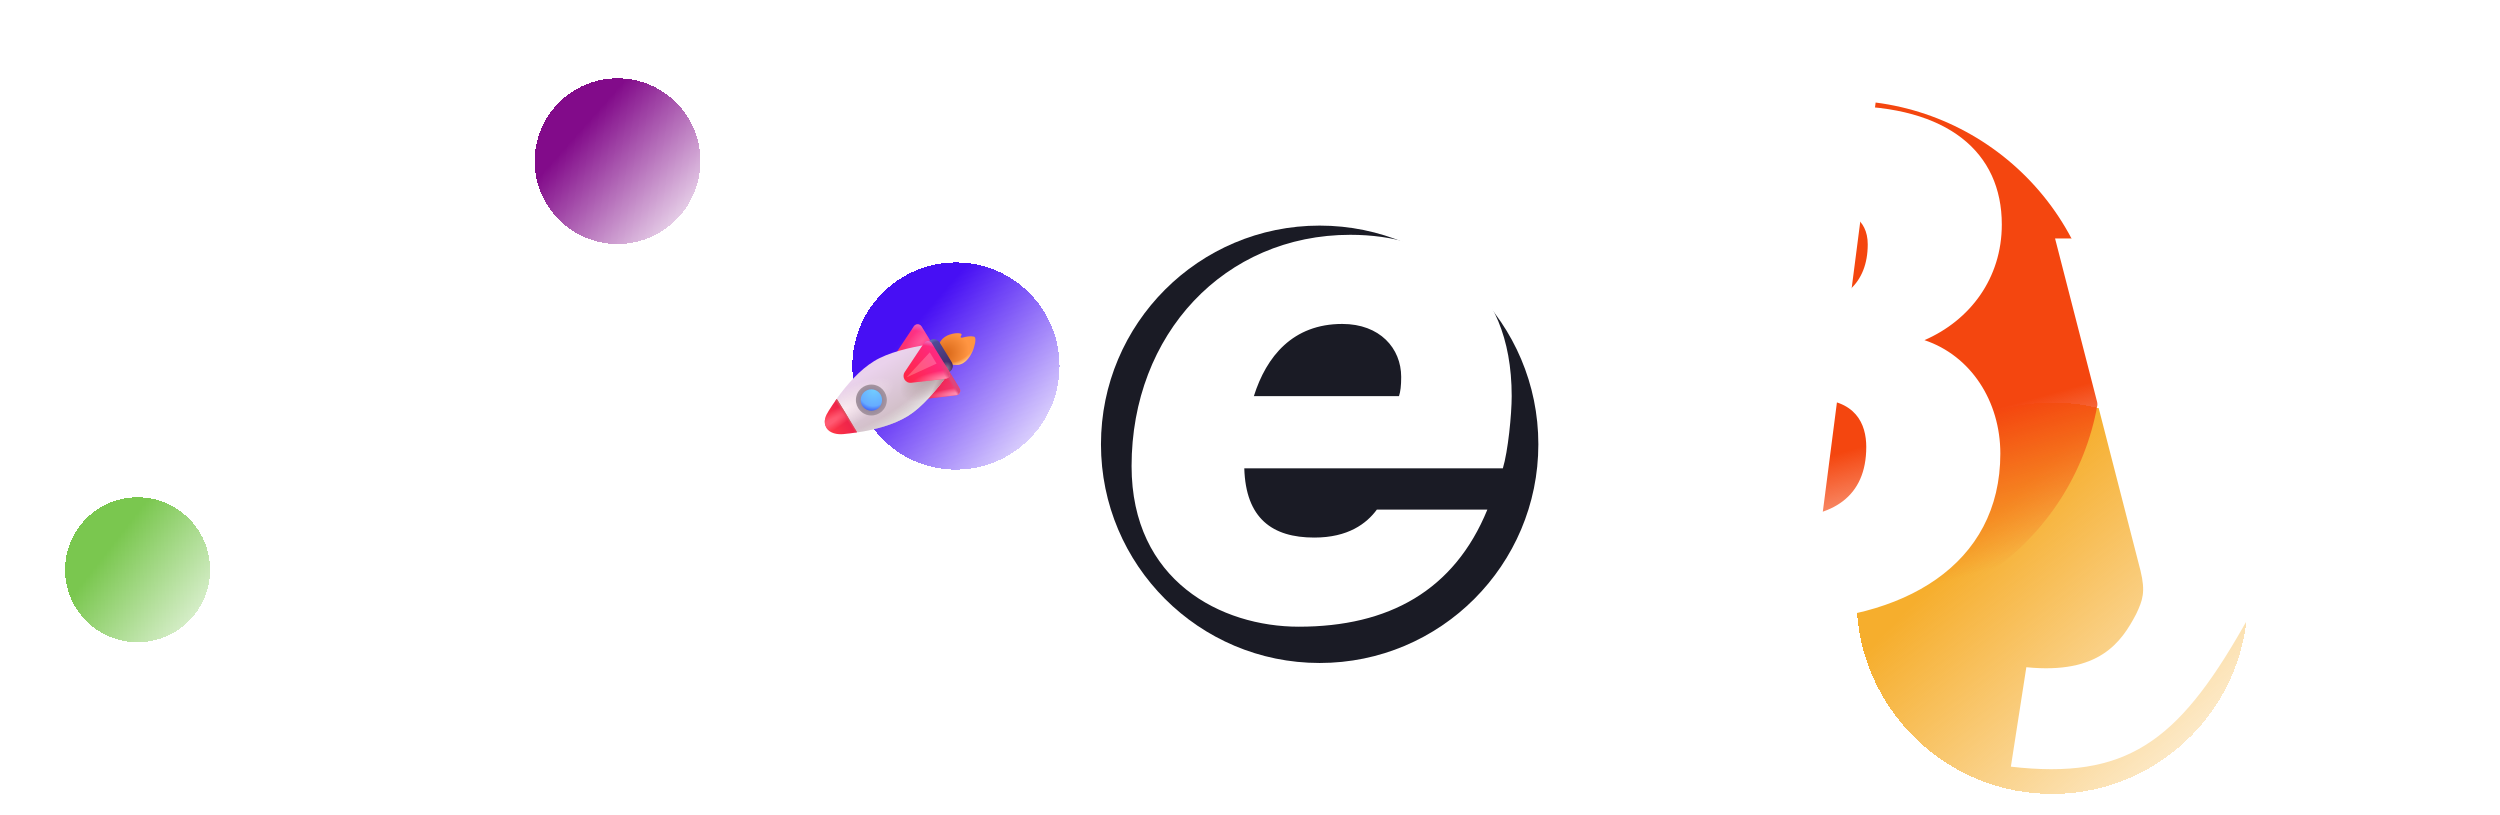 <svg width="543" height="177" viewBox="0 0 543 177" fill="none" xmlns="http://www.w3.org/2000/svg">
<g filter="url(#filter0_d_296_736)">
<circle cx="286.63" cy="92.5" r="47.5" fill="#1A1B25"/>
</g>
<g filter="url(#filter1_d_296_736)">
<circle cx="445.718" cy="125.942" r="42.5" transform="rotate(-0.828 445.718 125.942)" fill="url(#paint0_linear_296_736)" shape-rendering="crispEdges"/>
</g>
<path d="M407.387 22.27C422.182 24.179 435.614 31.888 444.726 43.7C453.837 55.513 457.884 70.461 455.974 85.257C454.065 100.052 446.356 113.484 434.543 122.595C422.731 131.707 407.783 135.754 392.987 133.844L400.187 78.057L407.387 22.27Z" fill="url(#paint1_linear_296_736)"/>
<path d="M42.734 111.32L56.814 23H29.294L11.534 135H88.334L92.014 111.32H42.734ZM119.051 40.92H145.451L148.491 21.56H122.091L119.051 40.92ZM117.451 51.8L104.331 135H130.731L143.851 51.8H117.451ZM210.05 51C195.17 51 185.41 61.24 181.89 67L184.45 51.8H158.21L145.09 135H171.33L179.01 87.16C180.29 82.52 187.65 72.6 198.69 72.6C205.57 72.6 210.37 76.28 208.77 85.72L200.77 135H227.01L234.69 85.88C238.69 60.44 227.17 51 210.05 51ZM328.339 86.04C328.339 60.6 311.699 51 293.299 51C265.939 51 245.779 72.6 245.779 101.24C245.779 126.2 265.299 136.12 282.099 136.12C301.619 136.12 315.859 128.28 323.059 110.68H299.059C296.819 113.72 292.819 116.76 285.459 116.76C276.339 116.76 270.579 112.6 270.259 101.72H326.419C327.539 98.04 328.339 90.04 328.339 86.04ZM303.859 86.04H272.339C275.059 77.4 280.819 70.36 291.539 70.36C299.699 70.36 304.339 75.64 304.339 81.88C304.339 83.8 304.179 85.08 303.859 86.04ZM417.993 73.88C427.913 69.56 434.793 60.44 434.793 48.76C434.793 33.08 423.113 23 400.393 23H353.513L335.753 135H385.993C413.513 135 434.473 122.68 434.473 98.52C434.473 87.16 428.073 77.24 417.993 73.88ZM392.393 66.04H374.153L377.513 45.56H397.513C401.193 45.56 405.673 47.32 405.673 53.08C405.673 61.56 400.233 66.04 392.393 66.04ZM386.953 112.44H366.793L370.953 86.68H393.833C403.113 86.68 405.353 92.12 405.353 97.08C405.353 107.96 397.993 112.44 386.953 112.44ZM508.44 51.8L482.52 101.4L472.28 51.8H446.36L464.92 123.96C466.04 128.6 465.4 130.36 463.96 133.4C460.76 139.48 455.96 146.52 440.12 144.92L436.76 166.52C461.72 169.4 472.92 161.24 487.16 136.28L535.48 51.8H508.44Z" fill="white"/>
<g filter="url(#filter2_d_296_736)">
<circle cx="29.88" cy="119.75" r="15.75" fill="url(#paint2_linear_296_736)" shape-rendering="crispEdges"/>
</g>
<g filter="url(#filter3_d_296_736)">
<circle cx="207.63" cy="75.5" r="22.5" fill="url(#paint3_linear_296_736)" shape-rendering="crispEdges"/>
</g>
<g filter="url(#filter4_d_296_736)">
<circle cx="134.13" cy="31" r="18" fill="url(#paint4_linear_296_736)" shape-rendering="crispEdges"/>
</g>
<g clip-path="url(#clip0_296_736)">
<mask id="mask0_296_736" style="mask-type:luminance" maskUnits="userSpaceOnUse" x="176" y="64" width="39" height="39">
<path d="M207.256 102.554L176.13 95.126L183.559 64L214.684 71.429L207.256 102.554Z" fill="white"/>
</mask>
<g mask="url(#mask0_296_736)">
<path d="M200.148 86.755C198.877 86.906 198.013 85.5 198.722 84.434L202.92 78.122C203.325 77.515 204.223 77.531 204.605 78.153L208.409 84.343C208.792 84.964 208.4 85.773 207.676 85.859L200.148 86.755Z" fill="url(#paint5_linear_296_736)"/>
<path d="M200.148 86.755C198.877 86.906 198.013 85.5 198.722 84.434L202.92 78.122C203.325 77.515 204.223 77.531 204.605 78.153L208.409 84.343C208.792 84.964 208.4 85.773 207.676 85.859L200.148 86.755Z" fill="url(#paint6_radial_296_736)"/>
<path d="M200.148 86.755C198.877 86.906 198.013 85.5 198.722 84.434L202.92 78.122C203.325 77.515 204.223 77.531 204.605 78.153L208.409 84.343C208.792 84.964 208.4 85.773 207.676 85.859L200.148 86.755Z" fill="url(#paint7_linear_296_736)"/>
<path d="M195.705 79.526C194.434 79.677 193.57 78.271 194.278 77.206L198.477 70.894C198.882 70.286 199.78 70.302 200.162 70.924L203.966 77.114C204.348 77.736 203.957 78.544 203.232 78.63L195.705 79.526Z" fill="url(#paint8_linear_296_736)"/>
<path d="M195.705 79.526C194.434 79.677 193.57 78.271 194.278 77.206L198.477 70.894C198.882 70.286 199.78 70.302 200.162 70.924L203.966 77.114C204.348 77.736 203.957 78.544 203.232 78.63L195.705 79.526Z" fill="url(#paint9_radial_296_736)"/>
<path d="M195.705 79.526C194.434 79.677 193.57 78.271 194.278 77.206L198.477 70.894C198.882 70.286 199.78 70.302 200.162 70.924L203.966 77.114C204.348 77.736 203.957 78.544 203.232 78.63L195.705 79.526Z" fill="url(#paint10_radial_296_736)"/>
<path d="M186.293 93.901C186.233 93.91 186.174 93.882 186.143 93.831L181.794 86.696C181.763 86.645 181.765 86.58 181.8 86.531C183.974 83.493 186.718 80.365 189.853 78.438C192.906 76.562 197.576 75.456 201.709 74.81L205.775 81.426C203.332 84.822 200.237 88.489 197.184 90.365C194.04 92.298 189.994 93.334 186.293 93.901Z" fill="url(#paint11_linear_296_736)"/>
<path d="M186.293 93.901C186.233 93.91 186.174 93.882 186.143 93.831L181.794 86.696C181.763 86.645 181.765 86.58 181.8 86.531C183.974 83.493 186.718 80.365 189.853 78.438C192.906 76.562 197.576 75.456 201.709 74.81L205.775 81.426C203.332 84.822 200.237 88.489 197.184 90.365C194.04 92.298 189.994 93.334 186.293 93.901Z" fill="url(#paint12_radial_296_736)"/>
<path d="M186.293 93.901C186.233 93.91 186.174 93.882 186.143 93.831L181.794 86.696C181.763 86.645 181.765 86.58 181.8 86.531C183.974 83.493 186.718 80.365 189.853 78.438C192.906 76.562 197.576 75.456 201.709 74.81L205.775 81.426C203.332 84.822 200.237 88.489 197.184 90.365C194.04 92.298 189.994 93.334 186.293 93.901Z" fill="url(#paint13_radial_296_736)"/>
<path d="M186.293 93.901C186.233 93.91 186.174 93.882 186.143 93.831L181.794 86.696C181.763 86.645 181.765 86.58 181.8 86.531C183.974 83.493 186.718 80.365 189.853 78.438C192.906 76.562 197.576 75.456 201.709 74.81L205.775 81.426C203.332 84.822 200.237 88.489 197.184 90.365C194.04 92.298 189.994 93.334 186.293 93.901Z" fill="url(#paint14_radial_296_736)"/>
<path d="M186.293 93.901C186.233 93.91 186.174 93.882 186.143 93.831L181.794 86.696C181.763 86.645 181.765 86.58 181.8 86.531C183.974 83.493 186.718 80.365 189.853 78.438C192.906 76.562 197.576 75.456 201.709 74.81L205.775 81.426C203.332 84.822 200.237 88.489 197.184 90.365C194.04 92.298 189.994 93.334 186.293 93.901Z" fill="url(#paint15_radial_296_736)"/>
<path d="M185.993 86.107C186.424 84.302 188.236 83.188 190.041 83.619C191.845 84.05 192.959 85.862 192.528 87.666C192.097 89.471 190.285 90.585 188.481 90.154C186.676 89.724 185.562 87.911 185.993 86.107Z" fill="url(#paint16_linear_296_736)"/>
<path d="M185.993 86.107C186.424 84.302 188.236 83.188 190.041 83.619C191.845 84.05 192.959 85.862 192.528 87.666C192.097 89.471 190.285 90.585 188.481 90.154C186.676 89.724 185.562 87.911 185.993 86.107Z" fill="url(#paint17_radial_296_736)"/>
<path d="M186.998 86.347C187.297 85.097 188.551 84.326 189.801 84.624C191.05 84.923 191.821 86.177 191.523 87.427C191.225 88.676 189.97 89.447 188.721 89.149C187.471 88.851 186.7 87.596 186.998 86.347Z" fill="url(#paint18_radial_296_736)"/>
<path d="M211.754 73.266C212.278 74.118 210.864 78.822 208.2 79.214C208.2 79.214 205.536 79.607 204.34 77.676C203.145 75.745 204.265 74.163 204.265 74.163C205.445 72.264 208.569 72.142 208.831 72.568C208.975 72.804 208.551 73.068 208.667 73.256C208.782 73.445 209.059 73.327 209.78 73.158C210.294 73.039 211.545 72.925 211.754 73.266Z" fill="url(#paint19_radial_296_736)"/>
<path d="M211.754 73.266C212.278 74.118 210.864 78.822 208.2 79.214C208.2 79.214 205.536 79.607 204.34 77.676C203.145 75.745 204.265 74.163 204.265 74.163C205.445 72.264 208.569 72.142 208.831 72.568C208.975 72.804 208.551 73.068 208.667 73.256C208.782 73.445 209.059 73.327 209.78 73.158C210.294 73.039 211.545 72.925 211.754 73.266Z" fill="url(#paint20_radial_296_736)"/>
<path d="M206.232 80.738C205.526 81.172 204.602 80.952 204.168 80.246L201.55 75.986C201.116 75.28 201.337 74.356 202.042 73.923C202.748 73.489 203.672 73.709 204.106 74.415L206.724 78.675C207.158 79.381 206.937 80.304 206.232 80.738Z" fill="url(#paint21_linear_296_736)"/>
<path d="M206.232 80.738C205.526 81.172 204.602 80.952 204.168 80.246L201.55 75.986C201.116 75.28 201.337 74.356 202.042 73.923C202.748 73.489 203.672 73.709 204.106 74.415L206.724 78.675C207.158 79.381 206.937 80.304 206.232 80.738Z" fill="url(#paint22_radial_296_736)"/>
<path d="M206.232 80.738C205.526 81.172 204.602 80.952 204.168 80.246L201.55 75.986C201.116 75.28 201.337 74.356 202.042 73.923C202.748 73.489 203.672 73.709 204.106 74.415L206.724 78.675C207.158 79.381 206.937 80.304 206.232 80.738Z" fill="url(#paint23_radial_296_736)"/>
<path d="M179.547 92.989C180.248 94.13 181.889 94.412 183.162 94.288C184.077 94.2 185.043 94.086 186.036 93.939C186.107 93.929 186.144 93.85 186.107 93.788L181.814 86.751C181.777 86.69 181.689 86.686 181.648 86.745C181.061 87.573 180.518 88.393 180.021 89.177C179.345 90.243 178.685 91.587 179.547 92.989Z" fill="url(#paint24_linear_296_736)"/>
<path d="M179.547 92.989C180.248 94.13 181.889 94.412 183.162 94.288C184.077 94.2 185.043 94.086 186.036 93.939C186.107 93.929 186.144 93.85 186.107 93.788L181.814 86.751C181.777 86.69 181.689 86.686 181.648 86.745C181.061 87.573 180.518 88.393 180.021 89.177C179.345 90.243 178.685 91.587 179.547 92.989Z" fill="url(#paint25_radial_296_736)"/>
<path d="M179.547 92.989C180.248 94.13 181.889 94.412 183.162 94.288C184.077 94.2 185.043 94.086 186.036 93.939C186.107 93.929 186.144 93.85 186.107 93.788L181.814 86.751C181.777 86.69 181.689 86.686 181.648 86.745C181.061 87.573 180.518 88.393 180.021 89.177C179.345 90.243 178.685 91.587 179.547 92.989Z" fill="url(#paint26_linear_296_736)"/>
<path d="M197.926 83.14C196.656 83.291 195.791 81.885 196.5 80.82L200.699 74.508C201.103 73.9 202.001 73.916 202.383 74.538L206.188 80.728C206.57 81.35 206.179 82.158 205.454 82.245L197.926 83.14Z" fill="url(#paint27_linear_296_736)"/>
<path d="M197.926 83.14C196.656 83.291 195.791 81.885 196.5 80.82L200.699 74.508C201.103 73.9 202.001 73.916 202.383 74.538L206.188 80.728C206.57 81.35 206.179 82.158 205.454 82.245L197.926 83.14Z" fill="url(#paint28_radial_296_736)"/>
<path d="M197.926 83.14C196.656 83.291 195.791 81.885 196.5 80.82L200.699 74.508C201.103 73.9 202.001 73.916 202.383 74.538L206.188 80.728C206.57 81.35 206.179 82.158 205.454 82.245L197.926 83.14Z" fill="url(#paint29_radial_296_736)"/>
<path d="M197.926 83.14C196.656 83.291 195.791 81.885 196.5 80.82L200.699 74.508C201.103 73.9 202.001 73.916 202.383 74.538L206.188 80.728C206.57 81.35 206.179 82.158 205.454 82.245L197.926 83.14Z" fill="url(#paint30_radial_296_736)"/>
<path d="M203.421 78.973L196.926 81.953L201.947 76.533L203.421 78.973Z" fill="url(#paint31_linear_296_736)"/>
</g>
</g>
<defs>
<filter id="filter0_d_296_736" x="235.13" y="45" width="103" height="103" filterUnits="userSpaceOnUse" color-interpolation-filters="sRGB">
<feFlood flood-opacity="0" result="BackgroundImageFix"/>
<feColorMatrix in="SourceAlpha" type="matrix" values="0 0 0 0 0 0 0 0 0 0 0 0 0 0 0 0 0 0 127 0" result="hardAlpha"/>
<feOffset dy="4"/>
<feGaussianBlur stdDeviation="2"/>
<feComposite in2="hardAlpha" operator="out"/>
<feColorMatrix type="matrix" values="0 0 0 0 0 0 0 0 0 0 0 0 0 0 0 0 0 0 0.25 0"/>
<feBlend mode="normal" in2="BackgroundImageFix" result="effect1_dropShadow_296_736"/>
<feBlend mode="normal" in="SourceGraphic" in2="effect1_dropShadow_296_736" result="shape"/>
</filter>
<filter id="filter1_d_296_736" x="399.218" y="83.442" width="93" height="93" filterUnits="userSpaceOnUse" color-interpolation-filters="sRGB">
<feFlood flood-opacity="0" result="BackgroundImageFix"/>
<feColorMatrix in="SourceAlpha" type="matrix" values="0 0 0 0 0 0 0 0 0 0 0 0 0 0 0 0 0 0 127 0" result="hardAlpha"/>
<feOffset dy="4"/>
<feGaussianBlur stdDeviation="2"/>
<feComposite in2="hardAlpha" operator="out"/>
<feColorMatrix type="matrix" values="0 0 0 0 0 0 0 0 0 0 0 0 0 0 0 0 0 0 0.25 0"/>
<feBlend mode="normal" in2="BackgroundImageFix" result="effect1_dropShadow_296_736"/>
<feBlend mode="normal" in="SourceGraphic" in2="effect1_dropShadow_296_736" result="shape"/>
</filter>
<filter id="filter2_d_296_736" x="10.13" y="104" width="39.5" height="39.5" filterUnits="userSpaceOnUse" color-interpolation-filters="sRGB">
<feFlood flood-opacity="0" result="BackgroundImageFix"/>
<feColorMatrix in="SourceAlpha" type="matrix" values="0 0 0 0 0 0 0 0 0 0 0 0 0 0 0 0 0 0 127 0" result="hardAlpha"/>
<feOffset dy="4"/>
<feGaussianBlur stdDeviation="2"/>
<feComposite in2="hardAlpha" operator="out"/>
<feColorMatrix type="matrix" values="0 0 0 0 0 0 0 0 0 0 0 0 0 0 0 0 0 0 0.25 0"/>
<feBlend mode="normal" in2="BackgroundImageFix" result="effect1_dropShadow_296_736"/>
<feBlend mode="normal" in="SourceGraphic" in2="effect1_dropShadow_296_736" result="shape"/>
</filter>
<filter id="filter3_d_296_736" x="181.13" y="53" width="53" height="53" filterUnits="userSpaceOnUse" color-interpolation-filters="sRGB">
<feFlood flood-opacity="0" result="BackgroundImageFix"/>
<feColorMatrix in="SourceAlpha" type="matrix" values="0 0 0 0 0 0 0 0 0 0 0 0 0 0 0 0 0 0 127 0" result="hardAlpha"/>
<feOffset dy="4"/>
<feGaussianBlur stdDeviation="2"/>
<feComposite in2="hardAlpha" operator="out"/>
<feColorMatrix type="matrix" values="0 0 0 0 0 0 0 0 0 0 0 0 0 0 0 0 0 0 0.25 0"/>
<feBlend mode="normal" in2="BackgroundImageFix" result="effect1_dropShadow_296_736"/>
<feBlend mode="normal" in="SourceGraphic" in2="effect1_dropShadow_296_736" result="shape"/>
</filter>
<filter id="filter4_d_296_736" x="112.13" y="13" width="44" height="44" filterUnits="userSpaceOnUse" color-interpolation-filters="sRGB">
<feFlood flood-opacity="0" result="BackgroundImageFix"/>
<feColorMatrix in="SourceAlpha" type="matrix" values="0 0 0 0 0 0 0 0 0 0 0 0 0 0 0 0 0 0 127 0" result="hardAlpha"/>
<feOffset dy="4"/>
<feGaussianBlur stdDeviation="2"/>
<feComposite in2="hardAlpha" operator="out"/>
<feColorMatrix type="matrix" values="0 0 0 0 0 0 0 0 0 0 0 0 0 0 0 0 0 0 0.25 0"/>
<feBlend mode="normal" in2="BackgroundImageFix" result="effect1_dropShadow_296_736"/>
<feBlend mode="normal" in="SourceGraphic" in2="effect1_dropShadow_296_736" result="shape"/>
</filter>
<linearGradient id="paint0_linear_296_736" x1="433.383" y1="108.32" x2="496.002" y2="169.731" gradientUnits="userSpaceOnUse">
<stop stop-color="#F6AE2D"/>
<stop offset="1" stop-color="#F6AE2D" stop-opacity="0"/>
</linearGradient>
<linearGradient id="paint1_linear_296_736" x1="447.13" y1="85" x2="456.13" y2="117" gradientUnits="userSpaceOnUse">
<stop stop-color="#F4460F"/>
<stop offset="1" stop-color="#F4460F" stop-opacity="0"/>
</linearGradient>
<linearGradient id="paint2_linear_296_736" x1="24.13" y1="114.646" x2="51.13" y2="135.646" gradientUnits="userSpaceOnUse">
<stop stop-color="#7AC74F"/>
<stop offset="1" stop-color="#7AC74F" stop-opacity="0"/>
</linearGradient>
<linearGradient id="paint3_linear_296_736" x1="200.282" y1="64.668" x2="233.782" y2="93.668" gradientUnits="userSpaceOnUse">
<stop stop-color="#470FF4"/>
<stop offset="1" stop-color="#470FF4" stop-opacity="0"/>
</linearGradient>
<linearGradient id="paint4_linear_296_736" x1="125.484" y1="25" x2="152.484" y2="49" gradientUnits="userSpaceOnUse">
<stop stop-color="#820B8A"/>
<stop offset="1" stop-color="#820B8A" stop-opacity="0"/>
</linearGradient>
<linearGradient id="paint5_linear_296_736" x1="203.384" y1="83.836" x2="208.056" y2="85.798" gradientUnits="userSpaceOnUse">
<stop stop-color="#EE2452"/>
<stop offset="1" stop-color="#F63E7A"/>
</linearGradient>
<radialGradient id="paint6_radial_296_736" cx="0" cy="0" r="1" gradientUnits="userSpaceOnUse" gradientTransform="translate(208.885 85.401) rotate(173.466) scale(8.002 1.36)">
<stop offset="0.164" stop-color="#FF8DB0"/>
<stop offset="1" stop-color="#FF8DB0" stop-opacity="0"/>
</radialGradient>
<linearGradient id="paint7_linear_296_736" x1="207.066" y1="82.222" x2="206.088" y2="82.806" gradientUnits="userSpaceOnUse">
<stop offset="0.491" stop-color="#DD467C"/>
<stop offset="1" stop-color="#DD467C" stop-opacity="0"/>
</linearGradient>
<linearGradient id="paint8_linear_296_736" x1="194.883" y1="77.321" x2="202.064" y2="74.019" gradientUnits="userSpaceOnUse">
<stop stop-color="#F83267"/>
<stop offset="1" stop-color="#FF3190"/>
</linearGradient>
<radialGradient id="paint9_radial_296_736" cx="0" cy="0" r="1" gradientUnits="userSpaceOnUse" gradientTransform="translate(198.229 77.574) rotate(-80.094) scale(7.639 6.586)">
<stop offset="0.757" stop-color="#E76CBE" stop-opacity="0"/>
<stop offset="0.951" stop-color="#E76CBE"/>
</radialGradient>
<radialGradient id="paint10_radial_296_736" cx="0" cy="0" r="1" gradientUnits="userSpaceOnUse" gradientTransform="translate(200.259 73.914) rotate(136.077) scale(5.271 2.315)">
<stop stop-color="#FF5898"/>
<stop offset="1" stop-color="#FF5898" stop-opacity="0"/>
</radialGradient>
<linearGradient id="paint11_linear_296_736" x1="196.151" y1="90.989" x2="189.64" y2="80.311" gradientUnits="userSpaceOnUse">
<stop stop-color="#CCBBC0"/>
<stop offset="1" stop-color="#EAD2EC"/>
</linearGradient>
<radialGradient id="paint12_radial_296_736" cx="0" cy="0" r="1" gradientUnits="userSpaceOnUse" gradientTransform="translate(188.95 76.002) rotate(50.977) scale(16.677 31.348)">
<stop offset="0.811" stop-color="#E7E5E5" stop-opacity="0"/>
<stop offset="1" stop-color="#E7E5E5"/>
</radialGradient>
<radialGradient id="paint13_radial_296_736" cx="0" cy="0" r="1" gradientUnits="userSpaceOnUse" gradientTransform="translate(203.272 79.696) rotate(136.494) scale(9.804 4.608)">
<stop offset="0.281" stop-color="#B5A3A5"/>
<stop offset="1" stop-color="#B5A3A5" stop-opacity="0"/>
</radialGradient>
<radialGradient id="paint14_radial_296_736" cx="0" cy="0" r="1" gradientUnits="userSpaceOnUse" gradientTransform="translate(205.748 81.54) rotate(119.798) scale(8.691 1.473)">
<stop offset="0.208" stop-color="#B28F96"/>
<stop offset="1" stop-color="#B28F96" stop-opacity="0"/>
</radialGradient>
<radialGradient id="paint15_radial_296_736" cx="0" cy="0" r="1" gradientUnits="userSpaceOnUse" gradientTransform="translate(182.536 89.346) rotate(-29.293) scale(13.175 4.091)">
<stop stop-color="#FAECF1"/>
<stop offset="1" stop-color="#FAECF1" stop-opacity="0"/>
</radialGradient>
<linearGradient id="paint16_linear_296_736" x1="192.396" y1="88.222" x2="185.993" y2="86.107" gradientUnits="userSpaceOnUse">
<stop stop-color="#A796A0"/>
<stop offset="1" stop-color="#A5959F"/>
</linearGradient>
<radialGradient id="paint17_radial_296_736" cx="0" cy="0" r="1" gradientUnits="userSpaceOnUse" gradientTransform="translate(189.261 86.887) rotate(-76.576) scale(3.359)">
<stop offset="0.587" stop-color="#93859B"/>
<stop offset="1" stop-color="#93859B" stop-opacity="0"/>
</radialGradient>
<radialGradient id="paint18_radial_296_736" cx="0" cy="0" r="1" gradientUnits="userSpaceOnUse" gradientTransform="translate(189.801 84.624) rotate(103.424) scale(4.846 4.456)">
<stop stop-color="#72CDFF"/>
<stop offset="0.738" stop-color="#66ACFF"/>
<stop offset="1" stop-color="#3B57F4"/>
</radialGradient>
<radialGradient id="paint19_radial_296_736" cx="0" cy="0" r="1" gradientUnits="userSpaceOnUse" gradientTransform="translate(204.917 77.07) rotate(-31.576) scale(5.806 4.564)">
<stop stop-color="#D46213"/>
<stop offset="1" stop-color="#FF9542"/>
</radialGradient>
<radialGradient id="paint20_radial_296_736" cx="0" cy="0" r="1" gradientUnits="userSpaceOnUse" gradientTransform="translate(205.904 72.448) rotate(62.237) scale(7.175 7.561)">
<stop offset="0.871" stop-color="#FFC484" stop-opacity="0"/>
<stop offset="1" stop-color="#FFC484"/>
</radialGradient>
<linearGradient id="paint21_linear_296_736" x1="206.712" y1="79.855" x2="202.617" y2="73.32" gradientUnits="userSpaceOnUse">
<stop stop-color="#452860"/>
<stop offset="1" stop-color="#51509F"/>
</linearGradient>
<radialGradient id="paint22_radial_296_736" cx="0" cy="0" r="1" gradientUnits="userSpaceOnUse" gradientTransform="translate(205.593 80.102) rotate(-88.748) scale(1.63 1.44)">
<stop stop-color="#8E839A"/>
<stop offset="1" stop-color="#8E839A" stop-opacity="0"/>
</radialGradient>
<radialGradient id="paint23_radial_296_736" cx="0" cy="0" r="1" gradientUnits="userSpaceOnUse" gradientTransform="translate(205.45 79.076) rotate(-118.641) scale(6.212 3.256)">
<stop offset="0.86" stop-color="#6175B9" stop-opacity="0"/>
<stop offset="1" stop-color="#6175B9"/>
</radialGradient>
<linearGradient id="paint24_linear_296_736" x1="179.544" y1="92.984" x2="183.973" y2="90.262" gradientUnits="userSpaceOnUse">
<stop stop-color="#FF3745"/>
<stop offset="1" stop-color="#ED224B"/>
</linearGradient>
<radialGradient id="paint25_radial_296_736" cx="0" cy="0" r="1" gradientUnits="userSpaceOnUse" gradientTransform="translate(180.311 91.654) rotate(-31.576) scale(8.247 1.98)">
<stop offset="0.189" stop-color="#FF5971"/>
<stop offset="1" stop-color="#FF5971" stop-opacity="0"/>
</radialGradient>
<linearGradient id="paint26_linear_296_736" x1="183.717" y1="89.949" x2="183.271" y2="90.236" gradientUnits="userSpaceOnUse">
<stop stop-color="#D2575E"/>
<stop offset="1" stop-color="#F93251" stop-opacity="0"/>
</linearGradient>
<linearGradient id="paint27_linear_296_736" x1="196.471" y1="82.436" x2="204.286" y2="77.633" gradientUnits="userSpaceOnUse">
<stop stop-color="#FF2644"/>
<stop offset="1" stop-color="#FF2982"/>
</linearGradient>
<radialGradient id="paint28_radial_296_736" cx="0" cy="0" r="1" gradientUnits="userSpaceOnUse" gradientTransform="translate(205.699 82.216) rotate(172.558) scale(7.458 1.952)">
<stop stop-color="#FF95AF"/>
<stop offset="1" stop-color="#FF95AF" stop-opacity="0"/>
</radialGradient>
<radialGradient id="paint29_radial_296_736" cx="0" cy="0" r="1" gradientUnits="userSpaceOnUse" gradientTransform="translate(206.72 81.548) rotate(-121.872) scale(4.61 1.362)">
<stop offset="0.382" stop-color="#E14678"/>
<stop offset="1" stop-color="#E14678" stop-opacity="0"/>
</radialGradient>
<radialGradient id="paint30_radial_296_736" cx="0" cy="0" r="1" gradientUnits="userSpaceOnUse" gradientTransform="translate(200.436 81.249) rotate(-81.902) scale(7.407 7.893)">
<stop offset="0.832" stop-color="#E67BC7" stop-opacity="0"/>
<stop offset="1" stop-color="#E67BC7"/>
</radialGradient>
<linearGradient id="paint31_linear_296_736" x1="197.856" y1="81.693" x2="202.869" y2="78.456" gradientUnits="userSpaceOnUse">
<stop stop-color="#FF5970"/>
<stop offset="1" stop-color="#FF5794"/>
</linearGradient>
<clipPath id="clip0_296_736">
<rect width="32" height="32" fill="white" transform="translate(207.256 102.554) rotate(-166.576)"/>
</clipPath>
</defs>
</svg>
